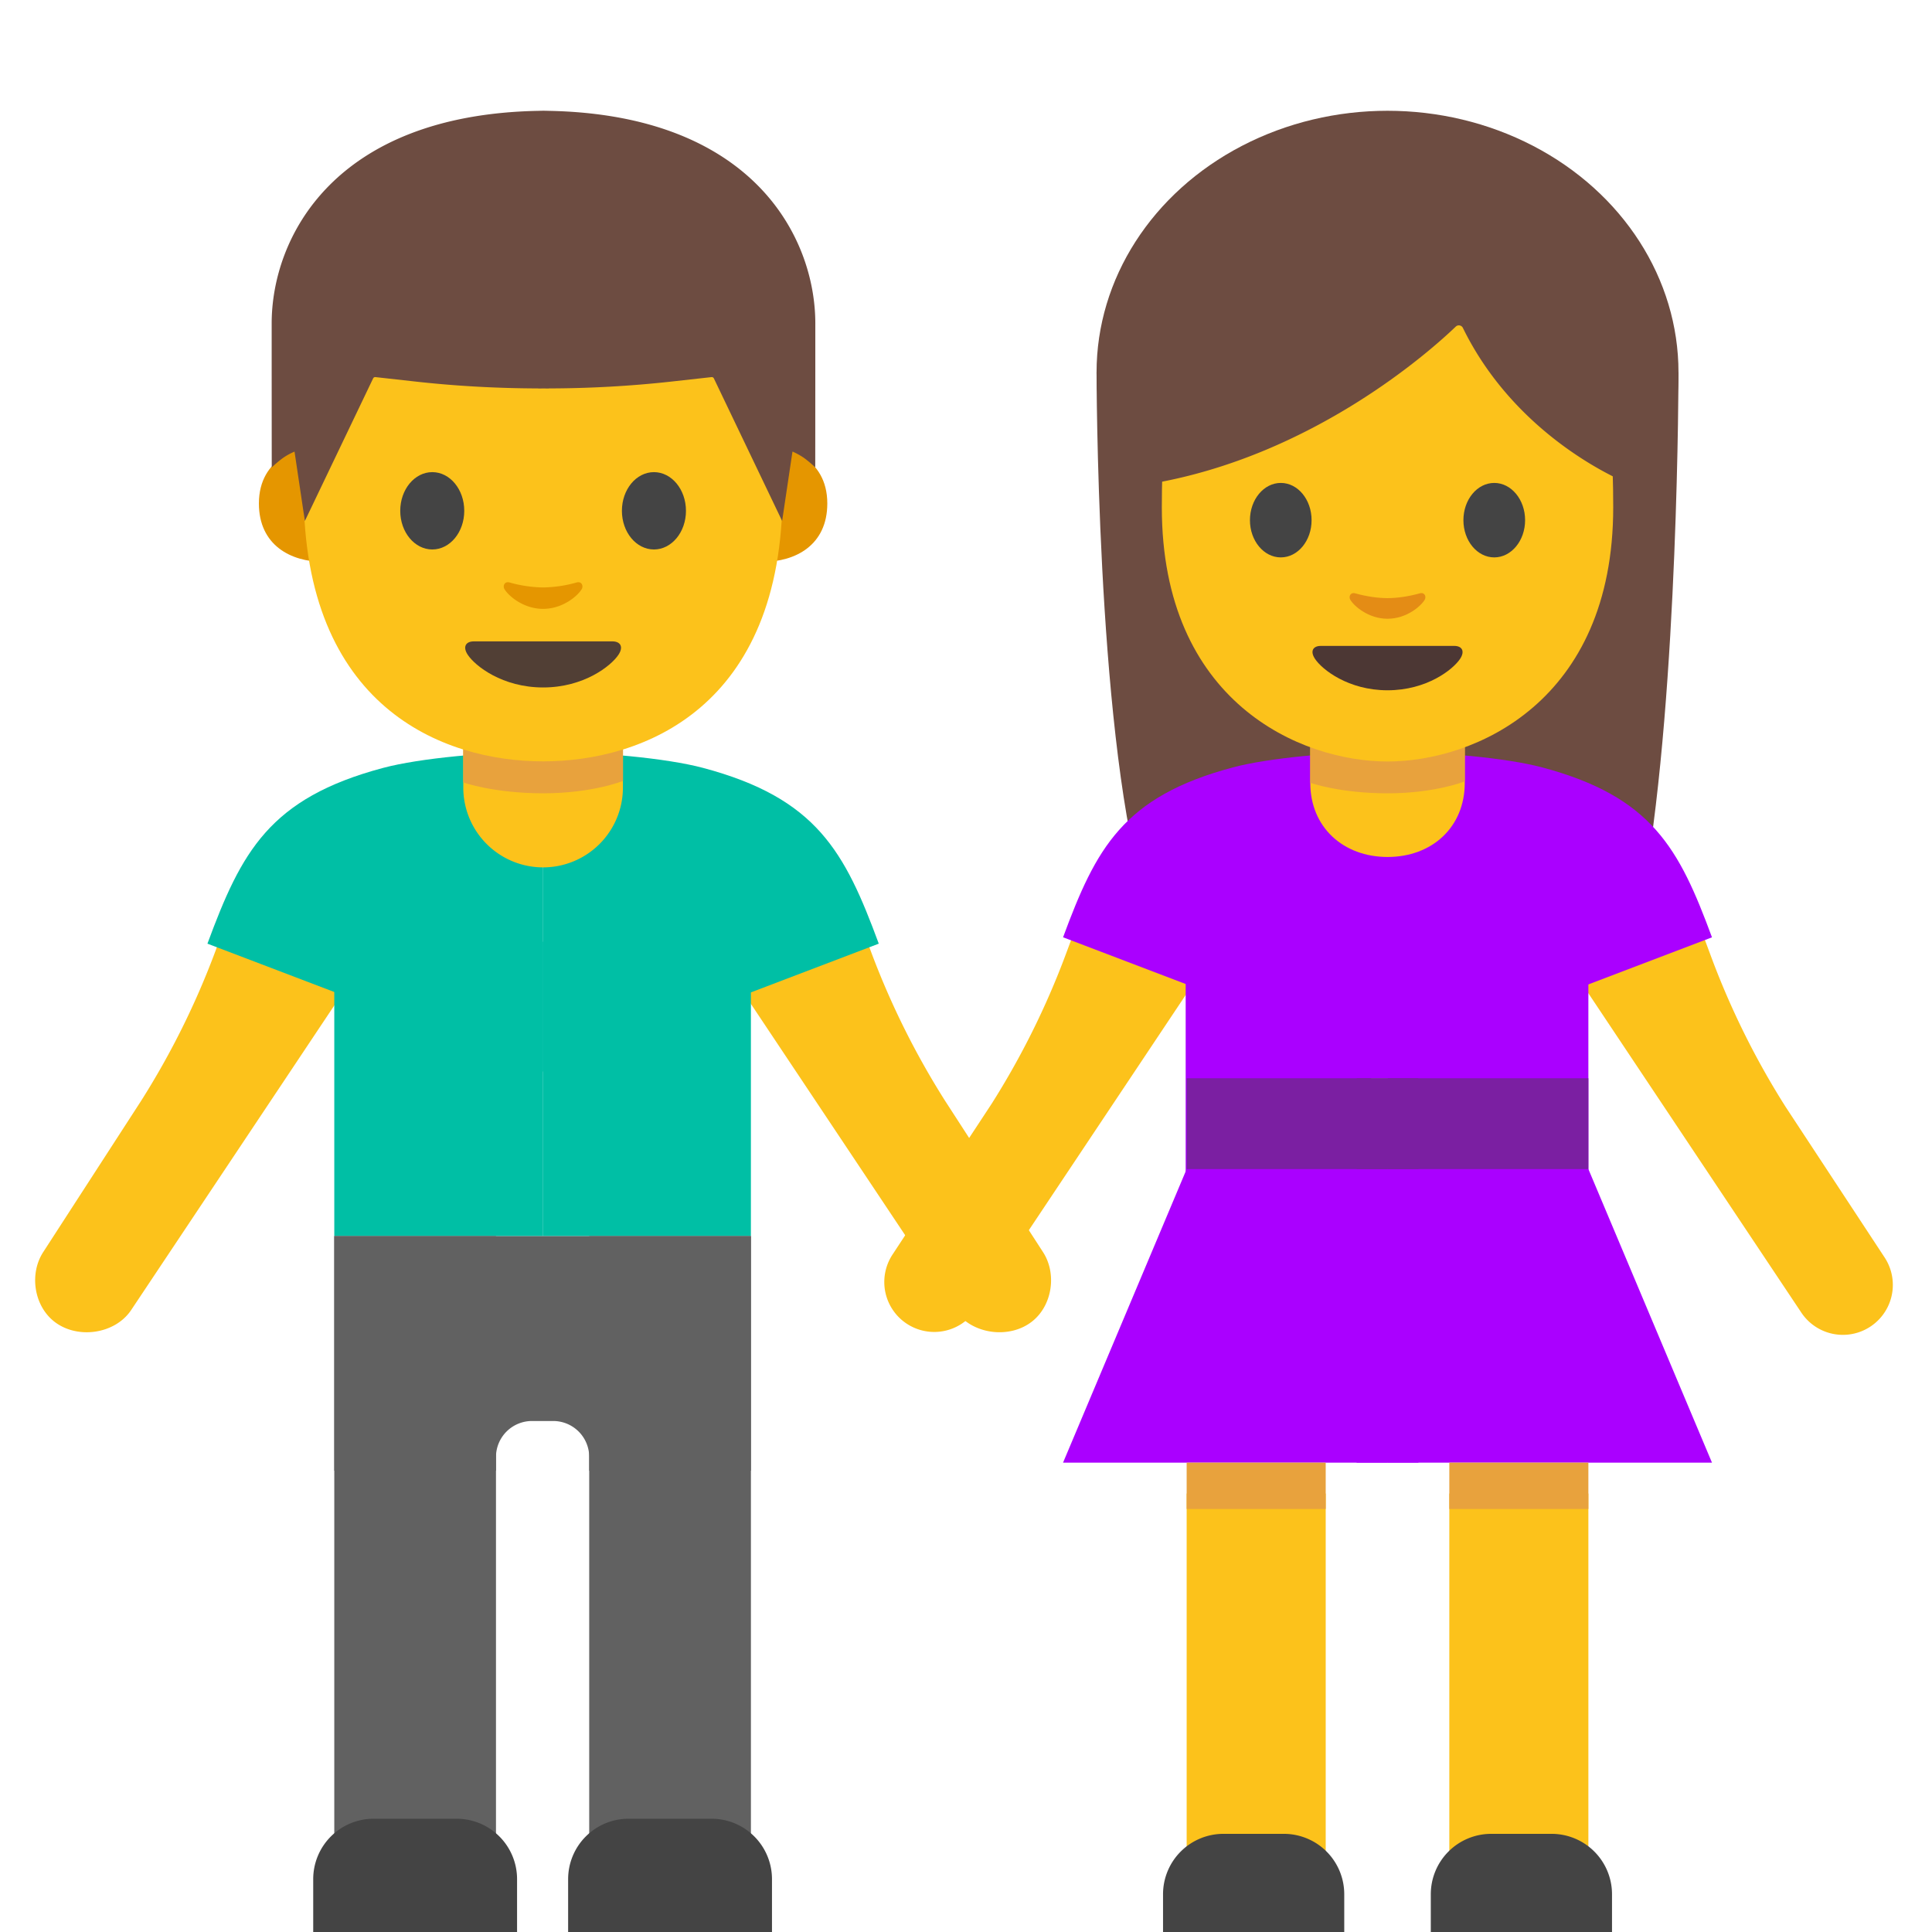 <svg id="Layer_1" xmlns="http://www.w3.org/2000/svg" viewBox="0 0 128 128"><g/><g/><g id="XMLID_940_"><g id="XMLID_977_"/><g id="XMLID_974_"/><g id="XMLID_949_" fill="#7b1fa2"/><g id="XMLID_947_"/><g id="XMLID_945_"/></g><g id="XMLID_1014_"><g id="XMLID_1021_" fill="#e59600"/></g><g id="XMLID_13_"><g id="XMLID_46_"><path id="XMLID_47_" d="M72.65 24.671s0 23.187 2.989 33.966c1.473 5.313 3.307 8.66 7.716 5.35l17.101-.17c4.403 3.36 7.557.138 8.506-5.318 2.242-12.883 2.242-33.828 2.242-33.828H72.65z" fill="#6d4c41"/></g><g id="XMLID_44_"><ellipse id="XMLID_45_" cx="91.927" cy="24.668" rx="19.277" ry="17.329" fill="#6d4c41"/></g><path id="XMLID_43_" d="M112.717 61.637l.656 1.762a53.227 53.227 0 0 0 4.926 9.929l6.576 10.004a3.309 3.309 0 0 1-5.518 3.653l-15.746-23.611-.319-4.082 9.425 2.345z" fill="#fcc21b"/><path id="XMLID_42_" d="M71.275 61.445l-.656 1.762a53.227 53.227 0 0 1-4.926 9.929L59.117 83.14a3.309 3.309 0 0 0 5.518 3.653l15.745-23.61.319-4.082-9.424 2.344z" fill="#fcc21b"/><path id="XMLID_41_" d="M91.927 49.816c-3.497-.006-7.902.402-10.236 1.024-7.294 1.941-9.085 5.372-11.26 11.258l21.496 8.191V49.816z" fill="#a0f"/><path id="XMLID_40_" fill="#a0f" d="M88.66 55.662h5.314v15.775H88.66z"/><path id="XMLID_39_" fill="#a0f" d="M78.554 61.973h12.284v17.402H78.554z"/><path id="XMLID_38_" fill="#a0f" d="M78.619 77.454L70.43 96.903h21.497V77.454z"/><path id="XMLID_37_" fill="#fcc21b" d="M78.619 98.95h9.213v28.662h-9.213z"/><path id="XMLID_36_" fill="#e8a23d" d="M78.619 96.903h9.213v3.071h-9.213z"/><path id="XMLID_35_" d="M89.059 128H77.054v-2.501a4.002 4.002 0 0 1 4.002-4.002h4.002a4.002 4.002 0 0 1 4.002 4.002V128z" fill="#444"/><path id="XMLID_34_" d="M91.927 49.816c3.497-.006 7.902.402 10.236 1.024 7.294 1.941 9.085 5.374 11.26 11.26l-21.496 8.189V49.816z" fill="#a0f"/><path id="XMLID_33_" fill="#a0f" d="M91.927 61.973h13.307v17.402H91.927z"/><path id="XMLID_32_" fill="#a0f" d="M105.234 77.454l8.189 19.449H91.927V77.454z"/><path id="XMLID_31_" fill="#fcc21b" d="M96.021 98.95h9.213v28.662h-9.213z"/><path id="XMLID_30_" fill="#e8a23d" d="M96.021 96.903h9.213v3.071h-9.213z"/><path id="XMLID_29_" d="M94.795 128H106.8v-2.501a4.002 4.002 0 0 0-4.002-4.002h-4.002a4.002 4.002 0 0 0-4.002 4.002V128z" fill="#444"/><path id="XMLID_28_" d="M91.932 56.777c-2.94 0-5.123-1.974-5.123-4.914v-5.118h10.236v5.118c0 2.94-2.173 4.914-5.113 4.914z" fill="#fcc21b"/><path id="XMLID_27_" d="M97.045 51.767s-1.952.792-5.113.792-5.123-.696-5.123-.696v-5.022c0-1.343.888-2.799 2.231-2.799h5.786c1.343 0 2.22 1.361 2.22 2.704v5.021z" fill="#e8a23d"/><path id="XMLID_26_" fill="#a0f" d="M89.879 76.43h4.095v20.473h-4.095z"/><g id="XMLID_22_" fill="#7b1fa2"><path id="XMLID_25_" d="M78.619 71.437h13.307v6.017H78.619z"/><path id="XMLID_24_" d="M91.927 71.437h13.307v6.017H91.927z"/><path id="XMLID_23_" d="M89.879 71.437h4.095v6.017h-4.095z"/></g><g id="XMLID_20_"><path id="XMLID_21_" d="M91.927 11.513c-11.852 0-14.953 9.188-14.953 22.094s9.193 16.844 14.953 16.844 14.953-3.938 14.953-16.844c0-12.907-3.102-22.094-14.953-22.094z" fill="#fcc21b"/></g><g id="XMLID_18_"><path id="XMLID_19_" d="M96.449 21.637c-1.576 1.514-9.402 8.568-20.189 10.409V17.585s4.655-9.238 15.829-9.238 15.829 9.471 15.829 9.471v14.228s-7.321-2.81-10.997-10.32a.297.297 0 0 0-.472-.089z" fill="#6d4c41"/></g><path id="XMLID_17_" d="M86.896 34.464c0 1.361-.911 2.465-2.04 2.465-1.127 0-2.044-1.104-2.044-2.465 0-1.365.917-2.469 2.044-2.469 1.129 0 2.04 1.104 2.04 2.469" fill="#444"/><path id="XMLID_16_" d="M96.955 34.464c0 1.361.912 2.465 2.044 2.465 1.126 0 2.043-1.104 2.043-2.465 0-1.365-.917-2.469-2.043-2.469-1.132 0-2.044 1.104-2.044 2.469" fill="#444"/><path id="XMLID_15_" d="M96.348 42.793h-4.421-4.421c-.507 0-.725.341-.389.851.469.715 2.211 2.089 4.811 2.089s4.341-1.374 4.811-2.089c.333-.51.116-.851-.391-.851z" fill="#4c3734"/><path id="XMLID_14_" d="M94.062 39.311c-.752.213-1.533.317-2.136.317s-1.383-.104-2.136-.317c-.322-.091-.448.214-.333.416.239.42 1.2 1.267 2.469 1.267s2.23-.847 2.469-1.267c.115-.202-.011-.507-.333-.416z" fill="#e48c15"/></g><g><g id="XMLID_98_"><path id="XMLID_100_" d="M14.931 61.243l-.656 1.762a53.227 53.227 0 0 1-4.926 9.929L2.873 82.939c-.934 1.421-.639 3.52.684 4.589 1.514 1.225 4.053.884 5.134-.736l15.746-23.611.319-4.082-9.825 2.144z" fill="#fcc21b"/><path id="XMLID_99_" d="M35.982 49.814c-3.618-.006-8.175.416-10.59 1.059-7.546 2.008-9.399 5.558-11.649 11.647l22.24 8.474v-21.18z" fill="#00bfa5"/></g><g id="XMLID_95_"><path id="XMLID_97_" d="M57.034 61.243l.656 1.762a53.227 53.227 0 0 0 4.926 9.929l6.476 10.004c.934 1.421.639 3.52-.684 4.589-1.514 1.225-4.053.884-5.134-.736l-15.745-23.61-.319-4.082 9.824 2.144z" fill="#fcc21b"/><path id="XMLID_96_" d="M35.982 49.814c3.618-.006 8.175.416 10.59 1.059 7.546 2.008 9.399 5.558 11.649 11.647l-22.24 8.474v-21.18z" fill="#00bfa5"/></g><path id="XMLID_94_" fill="#00bfa5" d="M22.147 62.392h13.835v19.504H22.147z"/><path id="XMLID_93_" fill="#616161" d="M22.147 81.895H32.86v45.716H22.147z"/><path id="XMLID_92_" d="M34.256 127.999H20.751v-3.501a4.002 4.002 0 0 1 4.002-4.002h5.502a4.002 4.002 0 0 1 4.002 4.002v3.501z" fill="#444"/><path id="XMLID_91_" fill="#00bfa5" d="M35.982 62.392h13.767v19.504H35.982z"/><path id="XMLID_90_" fill="#616161" d="M39.037 81.895H49.75v45.716H39.037z"/><path id="XMLID_73_" d="M37.641 127.999h13.505v-3.501a4.002 4.002 0 0 0-4.002-4.002h-5.502a4.002 4.002 0 0 0-4.002 4.002v3.501z" fill="#444"/><path id="XMLID_72_" d="M35.982 57.466a5.288 5.288 0 0 1-5.288-5.288v-4.52H41.27v4.52a5.288 5.288 0 0 1-5.288 5.288z" fill="#fcc21b"/><path id="XMLID_71_" d="M41.275 51.739s-2.019.819-5.287.819c-3.269 0-5.298-.72-5.298-.72v-5.194c0-1.388.918-2.895 2.307-2.895h5.983c1.388 0 2.296 1.407 2.296 2.796v5.194z" fill="#e8a23d"/><g id="XMLID_61_"><g id="XMLID_68_" fill="#e59600"><path id="XMLID_70_" d="M51.893 29.709s2.918.505 2.918 3.647c0 2.772-2.128 3.866-4.257 3.866v-7.513h1.339z"/><path id="XMLID_69_" d="M20.071 29.709s-2.918.505-2.918 3.647c0 2.772 2.128 3.866 4.257 3.866v-7.513h-1.339z"/></g><path id="XMLID_67_" d="M35.982 9.132c-12.574 0-15.864 9.747-15.864 23.44 0 14.198 9.126 17.87 15.864 17.87 6.639 0 15.864-3.566 15.864-17.87 0-13.692-3.29-23.44-15.864-23.44z" fill="#fcc21b"/><path id="XMLID_66_" d="M30.758 33.844c0 1.414-.946 2.56-2.118 2.56-1.171 0-2.123-1.146-2.123-2.56 0-1.417.952-2.564 2.123-2.564 1.172 0 2.118 1.146 2.118 2.564" fill="#444"/><path id="XMLID_65_" d="M41.203 33.844c0 1.414.948 2.56 2.123 2.56 1.169 0 2.121-1.146 2.121-2.56 0-1.417-.952-2.564-2.121-2.564-1.175 0-2.123 1.146-2.123 2.564" fill="#444"/><path id="XMLID_64_" d="M40.573 42.493h-4.591-4.591c-.526 0-.752.354-.404.884.487.742 2.296 2.169 4.995 2.169s4.508-1.427 4.995-2.169c.349-.53.123-.884-.404-.884z" fill="#513f35"/><path id="XMLID_63_" d="M38.2 38.591a8.56 8.56 0 0 1-2.218.329 8.56 8.56 0 0 1-2.218-.329c-.334-.095-.465.222-.346.432.248.436 1.246 1.316 2.563 1.316 1.318 0 2.316-.88 2.563-1.316.121-.211-.01-.527-.344-.432z" fill="#e59600"/><path id="XMLID_62_" d="M36.361 7.344s-.245-.008-.351-.007c-.106-.001-.351.007-.351.007-13.569.261-17.66 8.424-17.66 14.085 0 5.501.005 9.542.005 9.542s.216-.224.614-.534c.425-.331.895-.517.895-.517l.685 4.596 4.522-9.446a.15.15 0 0 1 .154-.086l2.679.298c2.693.299 5.399.444 8.104.452v.006c.117.001.234-.003.351-.003.117 0 .234.004.351.003v-.006a75.447 75.447 0 0 0 8.104-.452l2.679-.298a.154.154 0 0 1 .154.086l4.522 9.446.685-4.596s.47.186.895.517c.399.31.614.534.614.534s.005-4.042.005-9.542c.003-5.661-4.087-13.824-17.656-14.085z" fill="#6d4c41"/></g><path d="M49.75 81.895H22.147v15.542H32.86v-.905a2.387 2.387 0 0 1 2.387-2.387h1.403a2.387 2.387 0 0 1 2.387 2.387v.905H49.75V81.895z" fill="#616161"/></g></svg>
